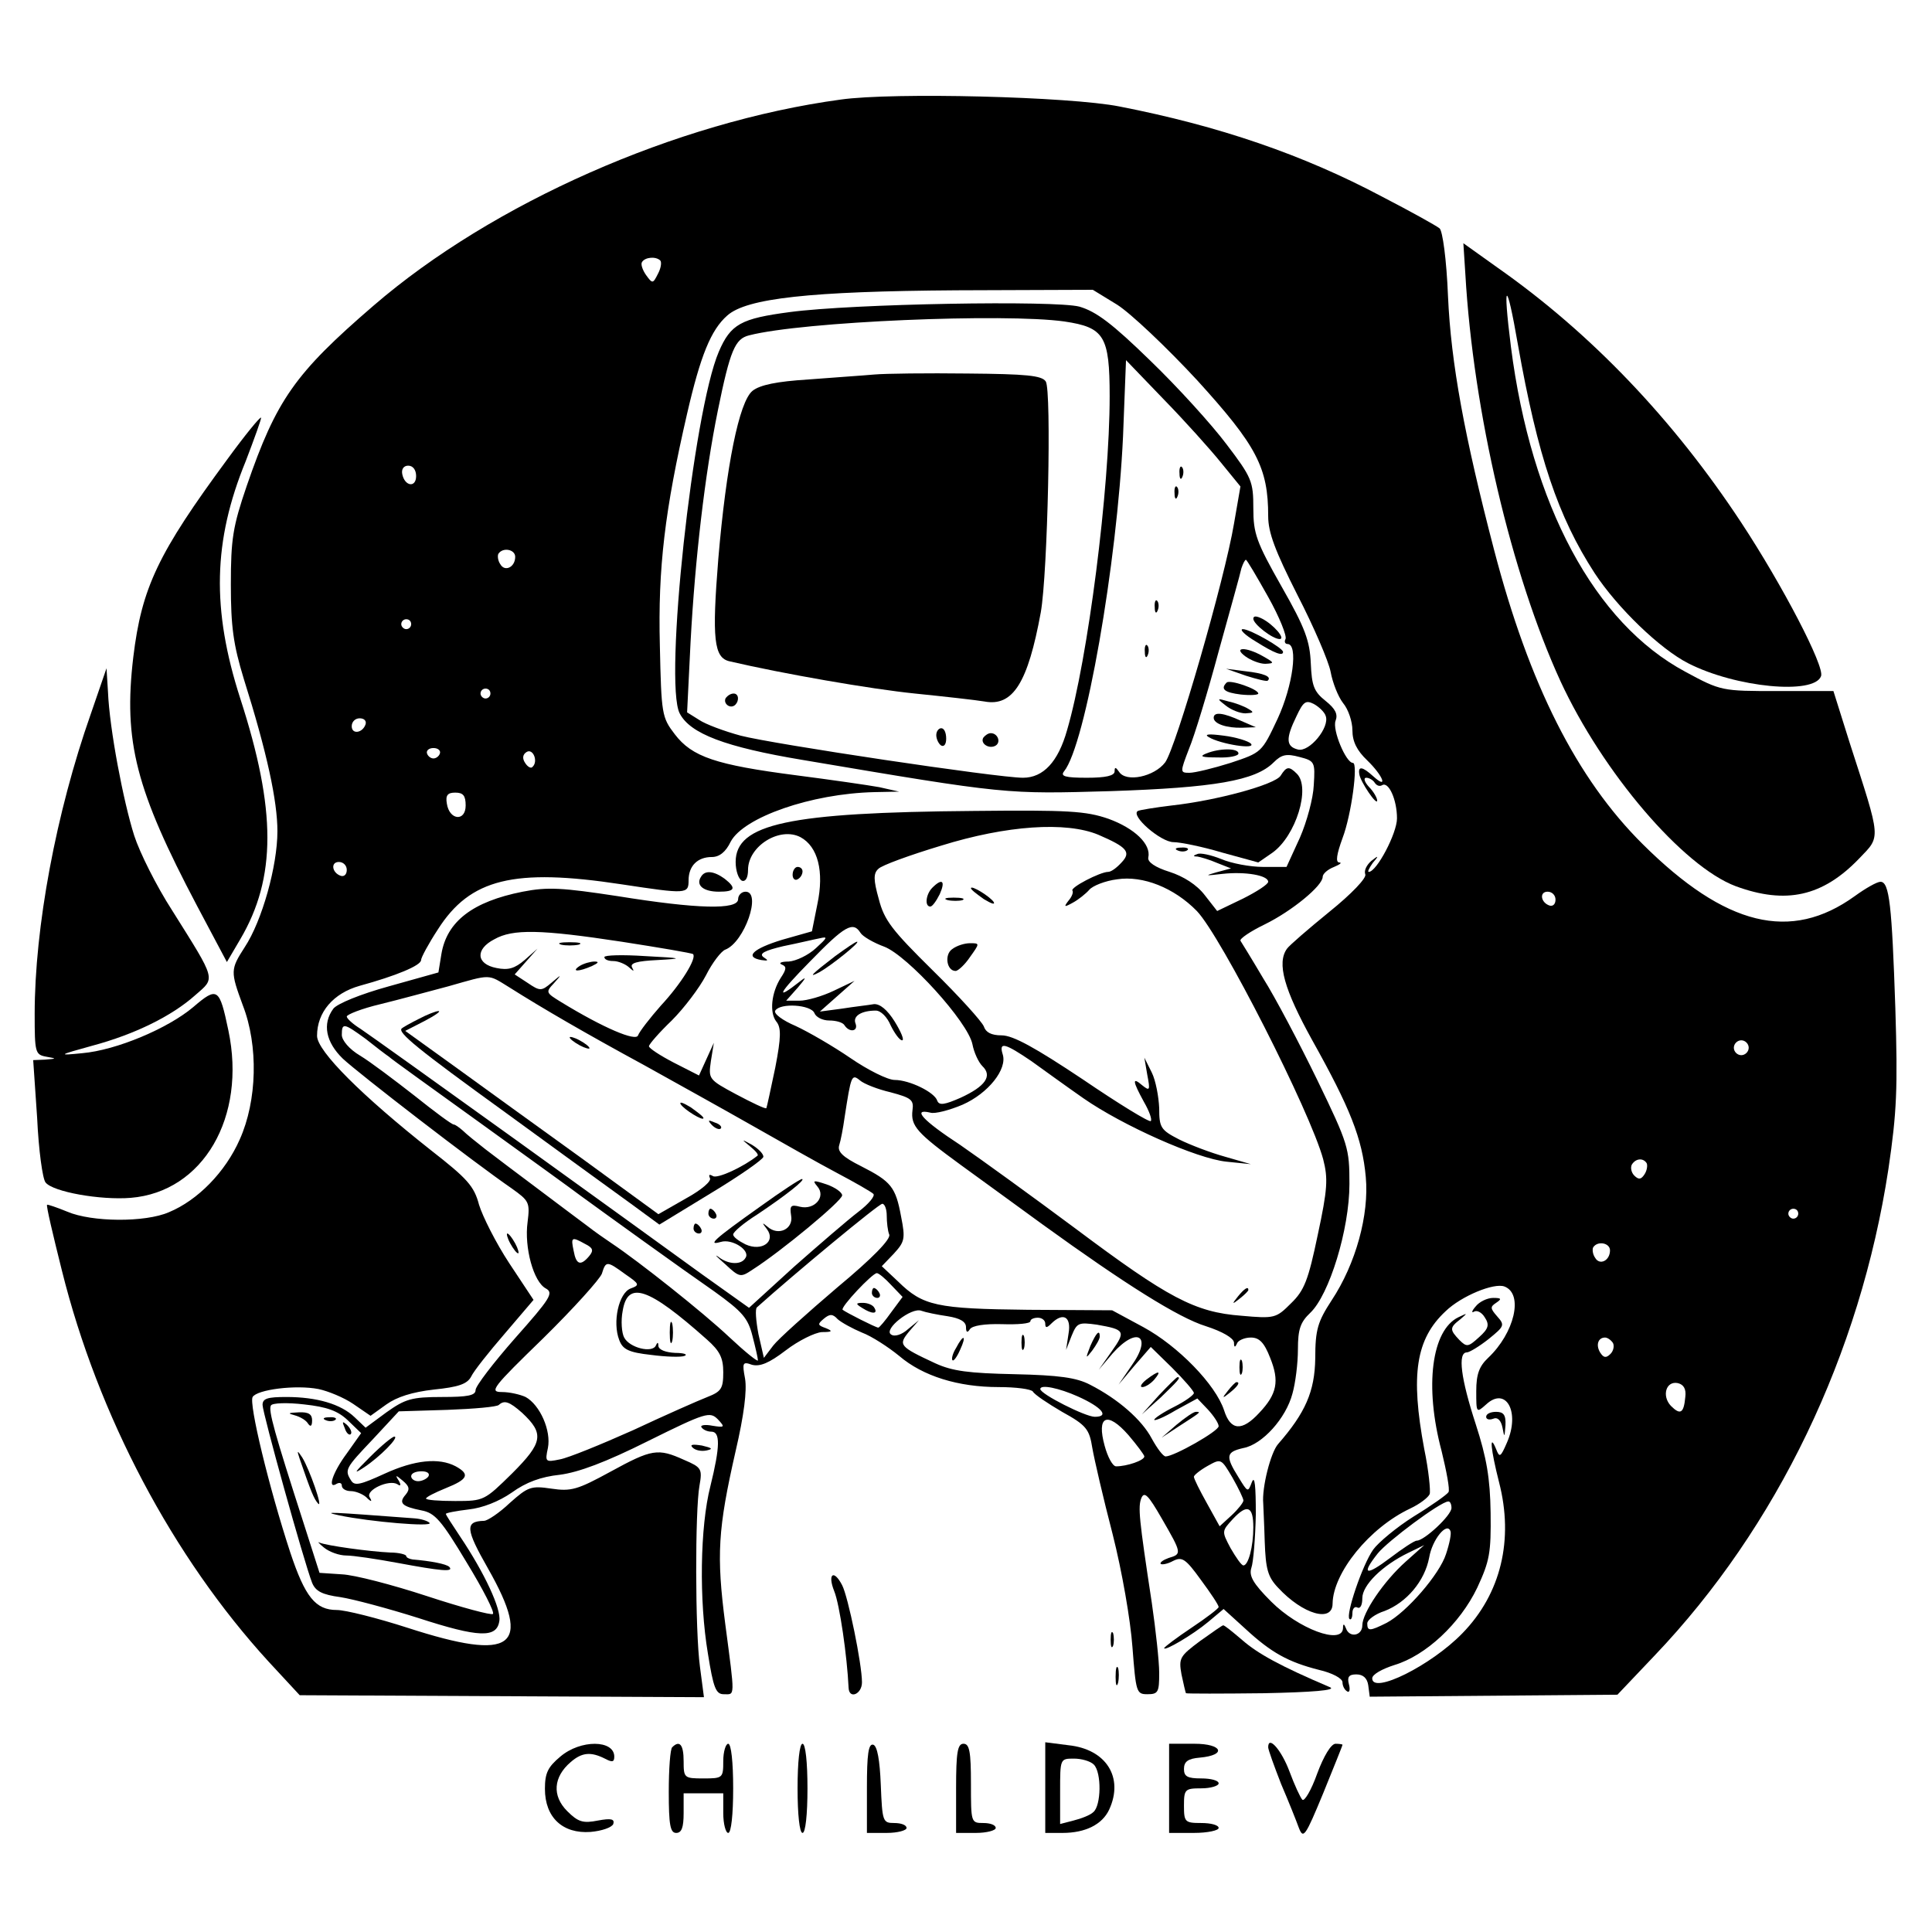 <?xml version="1.0" standalone="no"?>
<!DOCTYPE svg PUBLIC "-//W3C//DTD SVG 20010904//EN"
 "http://www.w3.org/TR/2001/REC-SVG-20010904/DTD/svg10.dtd">
<svg version="1.0" xmlns="http://www.w3.org/2000/svg"
 width="390pt" height="390pt" viewBox="0 0 390 390"
 preserveAspectRatio="xMidYMid meet">
<g transform="translate(0,390) scale(0.1,-0.1)"
fill="#000000" stroke="none">
<path d="M1697 3699 c-332 -45 -703 -209 -943 -416 -159 -137 -196 -190 -256
-364 -28 -82 -32 -107 -32 -199 0 -85 5 -121 26 -190 47 -149 68 -247 68 -308
0 -70 -31 -181 -66 -234 -29 -45 -29 -49 -4 -117 32 -82 29 -193 -6 -271 -29
-66 -85 -123 -143 -147 -48 -21 -156 -20 -205 1 -22 9 -40 15 -41 14 -2 -2 12
-61 30 -133 73 -293 224 -578 417 -789 l63 -68 408 -2 408 -2 -8 61 c-10 73
-10 317 -1 366 6 34 4 37 -31 52 -53 24 -65 22 -149 -24 -66 -36 -79 -40 -119
-34 -41 6 -47 4 -84 -29 -21 -20 -45 -36 -52 -36 -39 -1 -37 -17 8 -96 91
-160 51 -189 -162 -120 -62 20 -126 36 -143 36 -43 0 -64 26 -94 116 -43 131
-84 301 -76 314 9 15 87 25 133 16 19 -4 51 -17 70 -30 l35 -24 32 23 c21 15
52 25 96 30 49 5 67 11 75 26 5 11 36 50 68 87 l58 68 -49 74 c-27 41 -54 95
-61 118 -10 38 -24 53 -97 110 -138 109 -230 200 -230 231 0 48 33 86 86 101
73 20 124 41 124 52 0 5 15 33 34 62 65 102 153 124 370 91 132 -20 136 -20
136 8 0 29 18 47 47 47 15 0 28 10 38 31 26 49 162 97 290 100 l50 1 -40 9
c-22 4 -98 15 -168 24 -162 21 -210 37 -245 83 -26 34 -27 40 -30 179 -4 156
10 273 55 468 27 117 48 169 81 198 39 35 167 49 463 51 l275 1 49 -30 c27
-17 100 -86 162 -153 120 -132 143 -176 143 -274 0 -33 14 -70 59 -159 33 -64
63 -134 67 -155 4 -22 15 -50 25 -63 11 -13 19 -38 19 -55 0 -23 9 -41 30 -61
32 -31 43 -60 12 -32 -22 20 -31 21 -28 4 2 -15 36 -65 36 -53 0 5 -7 18 -17
28 -9 10 -11 18 -5 18 6 0 14 -5 17 -10 4 -6 10 -8 15 -5 13 8 30 -29 30 -67
0 -30 -41 -108 -57 -108 -3 0 1 8 8 18 13 15 12 16 -3 4 -9 -8 -15 -19 -12
-27 3 -7 -27 -39 -73 -76 -43 -35 -81 -68 -85 -74 -21 -29 -6 -82 51 -185 76
-136 101 -198 108 -276 7 -76 -20 -175 -69 -249 -28 -43 -33 -59 -33 -117 -1
-67 -20 -110 -75 -173 -15 -17 -33 -88 -30 -120 0 -5 2 -40 3 -77 2 -55 6 -71
27 -93 50 -54 110 -71 110 -32 1 62 74 153 157 192 19 9 36 22 39 29 2 6 -2
48 -11 91 -28 150 -17 222 43 278 32 31 98 58 119 50 39 -15 20 -94 -33 -144
-18 -17 -24 -33 -24 -67 0 -44 0 -45 20 -27 40 37 69 -15 42 -77 -13 -30 -15
-31 -22 -13 -14 34 -11 0 6 -67 30 -116 4 -225 -74 -305 -63 -65 -182 -124
-182 -91 0 8 20 19 45 27 63 19 132 83 167 156 25 54 28 70 27 151 -1 70 -8
111 -30 179 -30 92 -37 145 -18 145 5 0 25 12 44 27 32 26 33 28 17 46 -14 16
-14 19 -2 27 12 8 11 10 -6 10 -12 0 -28 -8 -35 -17 -8 -9 -9 -14 -4 -11 6 4
16 -1 22 -11 10 -15 8 -23 -11 -40 -22 -20 -25 -21 -40 -6 -20 21 -20 25 2 42
15 13 15 13 -4 4 -54 -26 -69 -139 -34 -270 10 -41 17 -78 14 -83 -3 -5 -34
-27 -70 -49 -35 -22 -72 -53 -82 -67 -22 -31 -56 -132 -48 -140 3 -3 6 2 6 12
0 9 5 14 10 11 6 -3 10 5 10 19 0 26 40 66 94 92 l31 15 -37 -33 c-45 -40 -88
-104 -88 -129 0 -21 -26 -26 -33 -6 -4 10 -6 10 -6 0 -2 -34 -90 -1 -145 54
-37 37 -45 52 -40 68 4 11 8 60 9 108 0 57 -2 80 -8 65 -8 -21 -8 -21 -27 10
-27 43 -25 51 10 59 38 7 86 60 99 110 6 21 11 61 11 89 0 41 5 55 25 74 38
36 79 168 79 260 0 72 -2 80 -65 210 -36 74 -85 167 -109 205 -23 39 -44 73
-46 76 -2 4 20 19 49 33 55 27 117 78 117 96 0 6 10 15 23 20 12 5 17 9 10 9
-7 1 -5 16 7 49 18 47 32 152 21 152 -14 0 -42 67 -35 85 5 13 0 24 -20 40
-24 19 -28 31 -30 76 -2 45 -11 71 -59 155 -51 90 -57 107 -57 158 0 54 -3 62
-54 129 -30 40 -99 116 -154 169 -77 75 -109 99 -143 109 -49 13 -458 6 -585
-11 -98 -13 -119 -24 -143 -80 -52 -121 -111 -668 -79 -730 21 -41 92 -68 248
-94 414 -70 410 -69 622 -63 209 7 292 21 329 58 16 16 26 18 52 11 31 -8 32
-10 29 -57 -1 -26 -14 -74 -28 -106 l-27 -59 -47 0 c-26 0 -64 7 -85 16 -20 8
-42 13 -48 10 -9 -3 -9 -5 0 -5 6 -1 24 -6 40 -13 l28 -11 -30 -8 c-24 -7 -22
-7 13 -3 46 5 92 -3 92 -16 0 -5 -23 -20 -51 -34 l-52 -25 -25 32 c-16 21 -43
38 -71 47 -29 9 -45 20 -43 29 6 27 -28 59 -80 78 -46 16 -82 18 -273 16 -373
-3 -480 -26 -480 -103 0 -18 6 -35 13 -38 7 -2 12 6 12 22 0 48 64 88 106 66
35 -19 48 -69 34 -135 l-11 -55 -60 -17 c-59 -18 -77 -35 -42 -41 14 -2 15 -1
4 6 -9 7 2 13 40 22 30 6 63 14 74 16 17 4 15 1 -8 -20 -15 -14 -40 -26 -55
-27 -15 0 -21 -3 -14 -6 10 -4 10 -9 -2 -27 -19 -30 -23 -70 -9 -88 10 -12 10
-31 -2 -93 -9 -43 -17 -80 -18 -82 -2 -2 -29 11 -61 28 -56 30 -56 31 -51 67
l6 37 -15 -33 -15 -33 -51 26 c-27 14 -50 29 -50 33 0 4 21 28 46 52 25 25 56
66 69 91 13 26 31 49 39 52 39 15 74 117 41 117 -8 0 -15 -7 -15 -15 0 -22
-82 -20 -243 6 -112 17 -141 19 -192 9 -101 -20 -153 -60 -164 -126 l-6 -37
-100 -28 c-58 -16 -104 -35 -112 -45 -23 -31 -15 -68 19 -101 32 -30 264 -209
341 -262 35 -25 37 -28 32 -68 -7 -51 12 -121 37 -134 16 -9 9 -20 -62 -100
-44 -50 -80 -97 -80 -105 0 -11 -16 -14 -68 -14 -61 0 -74 -4 -112 -31 l-42
-31 -22 21 c-28 27 -77 41 -138 41 -38 0 -48 -3 -48 -16 0 -16 83 -315 100
-359 7 -17 20 -24 57 -29 26 -4 97 -23 157 -42 123 -40 159 -41 164 -6 4 24
-30 97 -79 170 -16 24 -29 44 -29 46 0 2 21 6 46 9 28 3 61 16 87 34 29 21 59
32 97 36 38 5 92 25 178 68 117 58 125 60 141 44 15 -16 14 -17 -11 -13 -15 3
-25 1 -22 -3 3 -5 12 -9 20 -9 18 0 18 -29 -2 -110 -21 -82 -23 -231 -5 -338
11 -69 16 -82 32 -82 23 0 23 -10 3 142 -18 139 -15 191 21 349 17 73 23 122
19 146 -6 32 -5 35 14 28 16 -4 34 3 68 29 26 20 59 36 73 37 21 0 23 2 8 8
-17 6 -17 8 -4 19 12 10 18 10 28 -1 8 -7 30 -19 49 -27 19 -7 53 -29 75 -47
48 -41 119 -63 201 -63 35 0 65 -4 69 -9 3 -6 30 -24 59 -41 49 -27 55 -35 61
-73 4 -23 22 -101 41 -174 19 -75 36 -173 40 -228 7 -91 8 -95 30 -95 22 0 24
4 24 43 0 23 -7 87 -15 142 -26 171 -28 193 -21 211 6 14 14 6 41 -41 41 -71
41 -72 14 -80 -11 -4 -18 -9 -16 -12 3 -2 14 0 25 6 18 9 25 5 56 -38 20 -27
36 -51 36 -55 0 -3 -25 -22 -55 -42 -30 -20 -55 -39 -55 -41 0 -7 58 27 89 53
l31 26 44 -40 c52 -48 86 -67 149 -83 26 -6 47 -17 47 -25 0 -7 4 -15 9 -18 5
-4 7 3 4 14 -4 15 0 20 15 20 14 0 22 -8 24 -22 l3 -23 250 2 250 2 75 79
c247 259 415 608 472 982 17 115 19 163 14 325 -7 208 -12 255 -30 255 -7 0
-30 -13 -52 -29 -129 -93 -261 -61 -428 105 -133 132 -229 322 -300 594 -60
230 -87 377 -93 512 -3 75 -11 132 -17 137 -6 5 -58 34 -116 64 -160 85 -330
143 -530 182 -100 20 -457 29 -563 14z m-364 -325 c3 -4 1 -16 -5 -27 -10 -20
-11 -20 -24 -2 -7 10 -11 22 -8 26 6 10 28 12 37 3z m816 -123 c80 -12 91 -29
91 -151 0 -187 -44 -531 -86 -674 -18 -64 -48 -96 -89 -96 -51 0 -505 68 -570
85 -33 9 -71 23 -84 32 l-24 15 7 142 c9 168 29 339 55 467 25 123 35 145 63
152 108 28 516 45 637 28z m315 -284 l40 -49 -13 -75 c-19 -113 -117 -452
-139 -482 -22 -29 -79 -41 -93 -19 -7 10 -9 10 -9 1 0 -9 -18 -13 -56 -13 -44
0 -54 3 -46 13 43 53 107 419 119 676 l6 154 76 -79 c42 -43 94 -101 115 -127z
m-1624 -28 c0 -24 -23 -21 -28 4 -2 10 3 17 12 17 10 0 16 -9 16 -21z m200
-163 c0 -21 -21 -31 -30 -15 -5 7 -6 17 -4 21 9 14 34 9 34 -6z m1520 -81 c23
-41 38 -79 35 -85 -3 -5 -1 -10 4 -10 22 0 11 -84 -20 -151 -32 -68 -32 -68
-95 -89 -35 -11 -72 -20 -83 -20 -19 0 -19 1 -1 48 11 26 38 115 60 197 23 83
44 158 46 168 3 9 7 17 9 17 2 0 22 -34 45 -75z m-1730 -55 c0 -5 -4 -10 -10
-10 -5 0 -10 5 -10 10 0 6 5 10 10 10 6 0 10 -4 10 -10z m160 -140 c0 -5 -4
-10 -10 -10 -5 0 -10 5 -10 10 0 6 5 10 10 10 6 0 10 -4 10 -10z m1686 -45 c9
-23 -33 -74 -56 -68 -24 6 -25 22 -3 67 14 30 19 33 35 25 11 -6 22 -17 24
-24z m-1938 -17 c-6 -18 -28 -21 -28 -4 0 9 7 16 16 16 9 0 14 -5 12 -12z
m150 -59 c-2 -6 -8 -10 -13 -10 -5 0 -11 4 -13 10 -2 6 4 11 13 11 9 0 15 -5
13 -11z m187 -27 c-3 -4 -10 0 -15 8 -6 9 -5 17 3 22 13 8 24 -19 12 -30z
m-135 -78 c0 -33 -33 -30 -38 4 -3 17 2 22 17 22 16 0 21 -6 21 -26z m1277
-59 c58 -25 67 -35 47 -56 -10 -11 -21 -19 -27 -19 -16 0 -78 -32 -72 -38 2
-3 -1 -12 -8 -20 -10 -13 -9 -14 9 -4 11 6 26 18 33 26 7 8 32 18 56 21 52 8
115 -17 161 -64 49 -51 229 -405 255 -501 10 -39 9 -60 -11 -153 -19 -91 -27
-112 -54 -138 -30 -30 -33 -31 -100 -25 -94 7 -148 36 -335 176 -86 64 -191
140 -233 169 -75 49 -98 74 -60 65 9 -3 39 5 65 16 52 23 91 72 81 102 -8 26
5 22 58 -14 25 -18 72 -52 105 -75 79 -55 229 -122 289 -128 l49 -5 -52 15
c-29 8 -71 24 -93 35 -37 19 -40 24 -40 63 -1 23 -7 56 -15 72 l-15 30 6 -35
c6 -31 5 -33 -10 -21 -21 18 -20 9 3 -33 11 -19 17 -36 14 -39 -3 -3 -65 35
-137 84 -96 64 -141 89 -164 89 -21 0 -32 6 -36 18 -4 10 -50 61 -103 113 -82
81 -98 101 -109 144 -11 39 -11 52 -1 61 6 7 64 28 127 47 132 41 252 49 317
22z m-1517 -71 c0 -9 -5 -14 -12 -12 -18 6 -21 28 -4 28 9 0 16 -7 16 -16z
m2440 -60 c0 -9 -5 -14 -12 -12 -18 6 -21 28 -4 28 9 0 16 -7 16 -16z m-1403
-67 c4 -7 26 -20 48 -28 47 -18 169 -152 178 -197 3 -16 12 -36 20 -44 21 -20
6 -41 -44 -64 -32 -14 -43 -16 -47 -6 -5 17 -56 42 -86 42 -14 0 -54 20 -89
44 -35 24 -85 53 -111 65 -26 11 -45 25 -41 31 10 16 72 12 79 -5 3 -8 16 -15
30 -15 14 0 28 -4 31 -10 10 -15 28 -12 22 4 -6 15 12 26 41 26 10 0 23 -13
30 -30 8 -16 18 -30 23 -30 5 0 -2 17 -15 38 -15 24 -30 36 -42 35 -11 -2 -39
-5 -64 -9 l-45 -6 35 31 35 31 -42 -20 c-23 -11 -54 -20 -69 -20 l-27 0 24 27
c16 19 18 23 4 12 -52 -41 -44 -25 20 40 70 72 87 82 102 58z m-482 -18 c77
-12 142 -23 144 -25 8 -8 -24 -60 -65 -104 -22 -25 -43 -52 -46 -60 -4 -13
-70 15 -155 67 -31 19 -32 20 -15 38 17 19 16 19 -5 1 -20 -17 -23 -17 -48 0
l-26 17 23 26 23 26 -26 -23 c-20 -17 -33 -21 -57 -16 -41 8 -43 38 -4 58 37
21 93 20 257 -5z m-227 -92 c68 -43 156 -94 272 -157 63 -35 162 -90 220 -123
58 -33 134 -76 170 -95 36 -19 69 -38 73 -42 4 -4 -9 -20 -30 -36 -21 -16 -79
-66 -130 -111 l-91 -83 -94 67 c-51 37 -221 160 -378 273 -157 113 -297 213
-312 223 -16 10 -28 21 -28 25 0 4 30 16 68 25 37 9 99 26 137 36 88 25 79 25
123 -2z m-290 -104 c20 -16 41 -32 47 -36 5 -5 89 -65 186 -135 97 -70 187
-135 200 -145 48 -35 206 -149 271 -194 57 -41 68 -54 77 -90 6 -23 11 -45 11
-49 0 -4 -26 17 -58 47 -53 50 -183 153 -237 189 -12 8 -35 24 -49 35 -15 11
-60 45 -100 75 -40 30 -88 66 -106 80 -18 14 -39 31 -46 38 -7 6 -15 12 -18
12 -4 0 -39 26 -79 58 -41 32 -90 69 -110 81 -22 13 -37 31 -37 42 0 25 4 24
48 -8z m2792 -18 c0 -8 -7 -15 -15 -15 -8 0 -15 7 -15 15 0 8 7 15 15 15 8 0
15 -7 15 -15z m-1732 -90 c41 -11 47 -15 44 -36 -4 -32 9 -46 98 -111 41 -30
116 -84 165 -120 166 -120 274 -188 329 -205 34 -11 56 -24 57 -33 0 -10 2
-11 6 -2 2 6 15 12 28 12 17 0 27 -10 39 -41 19 -47 14 -73 -22 -111 -35 -38
-58 -36 -71 5 -17 52 -93 130 -163 168 l-63 34 -170 1 c-185 2 -212 8 -262 57
l-33 31 24 25 c22 24 24 30 15 75 -11 60 -20 71 -81 102 -36 18 -48 29 -44 42
3 9 8 35 11 57 13 84 14 88 31 74 8 -7 36 -18 62 -24z m1526 -143 c2 -4 1 -14
-4 -22 -7 -11 -12 -12 -21 -3 -6 6 -8 16 -5 22 8 13 23 14 30 3z m-1534 -106
c0 -13 2 -31 5 -38 4 -9 -34 -48 -105 -107 -61 -52 -119 -104 -129 -117 l-19
-25 -11 48 c-5 27 -7 51 -3 54 77 69 246 209 253 209 5 0 9 -11 9 -24z m1840
4 c0 -5 -4 -10 -10 -10 -5 0 -10 5 -10 10 0 6 5 10 10 10 6 0 10 -4 10 -10z
m-2449 -61 c16 -8 18 -13 8 -25 -17 -20 -26 -17 -31 11 -6 28 -4 29 23 14z
m2069 -13 c0 -21 -21 -31 -30 -15 -5 7 -6 17 -4 21 9 14 34 9 34 -6z m-1988
-48 c29 -20 30 -22 11 -29 -24 -9 -37 -68 -23 -104 7 -19 19 -25 64 -30 30 -4
61 -5 68 -2 7 3 -2 6 -19 6 -19 1 -33 6 -34 14 0 8 -2 8 -5 1 -7 -16 -53 -5
-64 16 -5 9 -7 34 -3 54 10 61 51 48 170 -58 26 -23 33 -37 33 -66 0 -33 -4
-39 -32 -50 -18 -7 -86 -37 -150 -67 -65 -29 -131 -56 -148 -59 -29 -6 -30 -5
-24 23 7 35 -16 87 -45 103 -11 5 -32 10 -48 10 -26 0 -19 9 84 109 61 60 114
119 118 130 8 26 10 26 47 -1z m537 -22 l23 -24 -23 -31 c-12 -17 -24 -31 -26
-31 -5 0 -66 31 -72 36 -5 5 60 74 69 74 4 0 17 -11 29 -24z m114 -63 c25 -4
37 -11 37 -22 0 -11 3 -12 8 -4 5 7 29 11 65 10 31 -1 57 1 57 6 0 4 7 7 15 7
8 0 15 -5 15 -12 0 -9 3 -9 12 0 24 24 41 14 35 -20 l-5 -33 11 28 c11 27 14
28 51 23 57 -10 59 -13 30 -54 l-26 -37 28 33 c50 56 81 35 38 -25 l-26 -38
32 38 33 38 43 -42 c24 -24 44 -47 44 -51 0 -4 -18 -17 -40 -28 -22 -11 -40
-23 -40 -26 0 -3 20 5 43 19 l44 24 21 -22 c12 -13 22 -28 22 -34 0 -10 -90
-61 -107 -61 -5 0 -17 16 -28 36 -20 38 -68 80 -125 109 -27 14 -62 19 -152
21 -92 2 -125 6 -160 22 -73 34 -75 37 -53 64 l20 23 -22 -18 c-12 -11 -27
-16 -34 -11 -17 10 41 56 61 48 8 -3 32 -8 53 -11z m1343 -54 c3 -6 1 -16 -5
-22 -9 -9 -14 -8 -21 3 -9 15 -4 30 10 30 5 0 12 -5 16 -11z m146 -109 c-3
-33 -10 -37 -29 -18 -19 20 -10 51 14 46 12 -3 17 -12 15 -28z m-1226 1 c49
-22 64 -41 34 -41 -19 0 -110 46 -110 56 0 10 38 2 76 -15z m-1474 -48 l27
-26 -29 -41 c-29 -39 -40 -74 -20 -61 6 3 10 1 10 -4 0 -6 8 -11 18 -11 10 0
24 -6 31 -12 11 -11 13 -10 7 0 -8 14 39 36 56 26 7 -5 8 -2 3 7 -8 12 -6 12
8 0 13 -11 15 -17 6 -28 -15 -17 -8 -24 32 -32 27 -5 40 -20 91 -105 33 -54
57 -101 53 -104 -3 -3 -63 13 -133 36 -70 23 -147 43 -172 44 l-45 3 -32 100
c-59 183 -72 229 -66 238 3 5 33 6 67 2 46 -5 68 -13 88 -32z m352 15 c45 -42
42 -60 -20 -122 -56 -55 -57 -56 -115 -56 -33 0 -59 2 -59 5 0 3 18 12 40 21
45 18 49 28 20 44 -34 18 -83 13 -144 -15 -48 -22 -60 -25 -67 -14 -14 22 -12
25 44 84 l52 56 98 3 c54 2 100 6 104 10 11 10 21 7 47 -16z m1256 -88 c0 -8
-35 -20 -57 -20 -7 0 -17 19 -23 41 -17 61 5 71 48 22 17 -20 32 -40 32 -43z
m200 -89 c0 -4 -11 -18 -24 -30 l-24 -22 -26 47 c-14 25 -26 49 -26 53 0 3 12
13 28 22 27 15 27 15 50 -24 12 -21 22 -42 22 -46z m-1645 49 c-3 -5 -13 -10
-21 -10 -8 0 -14 5 -14 10 0 6 9 10 21 10 11 0 17 -4 14 -10z m2065 -64 c0
-15 -55 -66 -70 -66 -5 0 -29 -16 -54 -35 -49 -37 -59 -34 -25 9 20 25 126
104 142 105 4 1 7 -5 7 -13z m-400 -39 c0 -39 -10 -77 -20 -77 -4 0 -15 16
-26 35 -18 34 -18 34 5 59 29 31 41 25 41 -17z m389 -54 c-13 -41 -80 -118
-120 -139 -34 -17 -39 -17 -39 -1 0 7 16 19 35 25 44 17 81 60 90 108 6 36 36
73 43 53 2 -5 -2 -25 -9 -46z"/>
<path d="M1765 3144 c-22 -2 -82 -6 -133 -10 -64 -4 -98 -11 -113 -23 -27 -22
-53 -151 -69 -339 -13 -162 -9 -200 23 -207 107 -25 285 -56 374 -65 59 -6
122 -13 140 -16 58 -11 88 38 114 180 14 79 22 448 10 466 -8 12 -39 15 -158
16 -81 1 -166 0 -188 -2z"/>
<path d="M1465 2491 c-6 -11 9 -23 19 -14 9 9 7 23 -3 23 -6 0 -12 -4 -16 -9z"/>
<path d="M1890 2416 c0 -8 5 -18 10 -21 6 -3 10 3 10 14 0 12 -4 21 -10 21 -5
0 -10 -6 -10 -14z"/>
<path d="M1985 2411 c-7 -12 12 -24 25 -16 11 7 4 25 -10 25 -5 0 -11 -4 -15
-9z"/>
<path d="M2381 2944 c0 -11 3 -14 6 -6 3 7 2 16 -1 19 -3 4 -6 -2 -5 -13z"/>
<path d="M2371 2904 c0 -11 3 -14 6 -6 3 7 2 16 -1 19 -3 4 -6 -2 -5 -13z"/>
<path d="M2331 2674 c0 -11 3 -14 6 -6 3 7 2 16 -1 19 -3 4 -6 -2 -5 -13z"/>
<path d="M2311 2584 c0 -11 3 -14 6 -6 3 7 2 16 -1 19 -3 4 -6 -2 -5 -13z"/>
<path d="M2530 2651 c0 -11 39 -41 53 -41 13 0 -12 29 -35 41 -12 6 -18 6 -18
0z"/>
<path d="M2535 2605 c38 -24 55 -30 55 -21 0 8 -67 46 -81 46 -8 0 4 -12 26
-25z"/>
<path d="M2514 2575 c11 -8 29 -15 40 -15 19 1 19 2 -4 15 -35 20 -62 19 -36
0z"/>
<path d="M2515 2536 c22 -7 42 -12 44 -10 9 8 -8 15 -45 19 l-39 5 40 -14z"/>
<path d="M2476 2522 c-13 -13 -4 -20 29 -24 19 -2 35 -1 35 2 0 9 -58 29 -64
22z"/>
<path d="M2474 2476 c11 -9 29 -16 40 -16 17 1 18 2 6 9 -8 5 -26 12 -40 15
-24 7 -24 6 -6 -8z"/>
<path d="M2450 2451 c0 -12 26 -21 58 -20 l27 1 -30 13 c-35 16 -55 19 -55 6z"/>
<path d="M2440 2412 c23 -14 97 -26 85 -13 -5 5 -30 13 -55 16 -30 4 -40 3
-30 -3z"/>
<path d="M2435 2379 c-15 -6 -9 -8 23 -8 23 -1 42 3 42 8 0 11 -38 11 -65 0z"/>
<path d="M1882 2108 c-13 -13 -16 -38 -4 -38 4 0 12 11 19 25 12 27 5 33 -15
13z"/>
<path d="M1960 2107 c0 -3 12 -12 26 -22 15 -9 23 -12 20 -6 -7 11 -46 35 -46
28z"/>
<path d="M1913 2083 c9 -2 23 -2 30 0 6 3 -1 5 -18 5 -16 0 -22 -2 -12 -5z"/>
<path d="M1922 1984 c-16 -11 -11 -44 7 -44 5 0 19 13 29 28 20 28 20 28 0 28
-11 0 -27 -5 -36 -12z"/>
<path d="M2499 1283 c-13 -16 -12 -17 4 -4 9 7 17 15 17 17 0 8 -8 3 -21 -13z"/>
<path d="M1686 1970 c-47 -36 -57 -46 -31 -32 23 13 83 61 75 61 -3 0 -22 -13
-44 -29z"/>
<path d="M1133 1993 c9 -2 25 -2 35 0 9 3 1 5 -18 5 -19 0 -27 -2 -17 -5z"/>
<path d="M1220 1968 c0 -5 8 -8 18 -8 10 0 24 -6 31 -12 10 -9 12 -10 7 -1 -5
9 10 13 51 15 54 3 52 4 -25 8 -45 3 -82 2 -82 -2z"/>
<path d="M1170 1950 c-18 -12 -2 -12 25 0 13 6 15 9 5 9 -8 0 -22 -4 -30 -9z"/>
<path d="M845 1843 c-16 -8 -32 -17 -34 -19 -9 -8 31 -41 211 -171 104 -76
216 -157 249 -181 l60 -44 105 64 c58 35 105 68 105 73 0 6 -10 16 -23 24 -22
12 -22 12 -4 -3 11 -9 18 -17 15 -19 -29 -23 -81 -47 -90 -41 -7 4 -9 3 -6 -4
4 -6 -17 -24 -48 -41 l-56 -32 -155 113 c-86 62 -201 145 -256 185 l-100 72
39 20 c21 11 34 20 28 20 -5 0 -23 -7 -40 -16z"/>
<path d="M1150 1806 c0 -3 9 -10 20 -16 11 -6 20 -8 20 -6 0 3 -9 10 -20 16
-11 6 -20 8 -20 6z"/>
<path d="M1374 1671 c7 -11 46 -35 46 -28 0 3 -12 12 -26 22 -15 9 -23 12 -20
6z"/>
<path d="M1437 1629 c7 -7 15 -10 18 -7 3 3 -2 9 -12 12 -14 6 -15 5 -6 -5z"/>
<path d="M1534 1464 c-93 -66 -107 -79 -79 -71 23 7 60 -17 50 -32 -8 -15 -35
-14 -55 2 -9 6 -3 0 14 -15 29 -27 31 -27 55 -11 58 37 181 139 181 150 0 6
-14 16 -31 22 -27 9 -30 9 -19 -4 18 -21 -6 -48 -35 -41 -19 5 -21 2 -18 -18
5 -27 -26 -42 -48 -22 -11 9 -11 8 -1 -5 19 -25 -10 -46 -43 -31 -14 7 -25 15
-25 20 0 5 21 23 48 40 57 38 99 71 91 72 -4 0 -42 -25 -85 -56z"/>
<path d="M1430 1450 c0 -5 5 -10 11 -10 5 0 7 5 4 10 -3 6 -8 10 -11 10 -2 0
-4 -4 -4 -10z"/>
<path d="M1400 1420 c0 -5 5 -10 11 -10 5 0 7 5 4 10 -3 6 -8 10 -11 10 -2 0
-4 -4 -4 -10z"/>
<path d="M2502 1140 c0 -14 2 -19 5 -12 2 6 2 18 0 25 -3 6 -5 1 -5 -13z"/>
<path d="M2479 1093 c-13 -16 -12 -17 4 -4 16 13 21 21 13 21 -2 0 -10 -8 -17
-17z"/>
<path d="M1352 1210 c0 -19 2 -27 5 -17 2 9 2 25 0 35 -3 9 -5 1 -5 -18z"/>
<path d="M1760 1290 c0 -5 5 -10 11 -10 5 0 7 5 4 10 -3 6 -8 10 -11 10 -2 0
-4 -4 -4 -10z"/>
<path d="M1740 1260 c20 -13 33 -13 25 0 -3 6 -14 10 -23 10 -15 0 -15 -2 -2
-10z"/>
<path d="M2062 1190 c0 -14 2 -19 5 -12 2 6 2 18 0 25 -3 6 -5 1 -5 -13z"/>
<path d="M2201 1183 c-10 -26 -10 -27 4 -9 8 11 15 23 15 28 0 15 -7 8 -19
-19z"/>
<path d="M1930 1179 c-7 -11 -10 -23 -7 -25 2 -2 9 7 15 21 14 30 7 33 -8 4z"/>
<path d="M2314 1115 c-10 -8 -14 -15 -8 -15 6 0 17 7 24 15 16 19 9 19 -16 0z"/>
<path d="M2339 1083 l-34 -38 38 34 c34 33 42 41 34 41 -2 0 -19 -17 -38 -37z"/>
<path d="M2375 1024 l-30 -26 35 23 c45 29 45 29 34 29 -5 0 -22 -12 -39 -26z"/>
<path d="M595 1043 c11 -3 23 -10 27 -17 5 -7 8 -5 8 7 0 12 -7 17 -27 16 -22
-1 -23 -2 -8 -6z"/>
<path d="M658 1033 c7 -3 16 -2 19 1 4 3 -2 6 -13 5 -11 0 -14 -3 -6 -6z"/>
<path d="M696 1017 c3 -10 9 -15 12 -12 3 3 0 11 -7 18 -10 9 -11 8 -5 -6z"/>
<path d="M605 955 c23 -67 29 -81 37 -90 11 -12 -17 69 -32 93 -10 15 -11 15
-5 -3z"/>
<path d="M685 841 c62 -13 191 -24 182 -15 -4 4 -17 8 -30 9 -174 13 -189 14
-152 6z"/>
<path d="M654 776 c11 -9 31 -16 45 -16 14 0 61 -7 104 -15 86 -16 114 -19
104 -8 -6 6 -38 12 -74 15 -7 1 -13 4 -13 7 0 3 -15 7 -32 7 -43 2 -129 14
-143 20 -5 3 -1 -2 9 -10z"/>
<path d="M747 959 c-32 -32 -35 -36 -12 -21 33 22 72 62 61 62 -4 0 -26 -18
-49 -41z"/>
<path d="M2958 3347 c16 -279 93 -606 192 -822 85 -184 247 -374 354 -414 101
-37 175 -21 249 56 44 46 45 35 -19 233 l-33 105 -113 0 c-112 0 -114 0 -186
39 -183 98 -311 336 -352 656 -17 135 -9 138 14 5 40 -226 81 -348 155 -462
46 -70 132 -153 189 -182 96 -49 254 -64 268 -26 8 19 -78 184 -161 310 -137
208 -303 382 -491 514 l-70 50 4 -62z"/>
<path d="M459 2973 c-140 -190 -173 -259 -190 -400 -20 -170 5 -267 129 -502
l60 -113 27 46 c73 124 73 261 0 486 -58 180 -55 318 11 479 18 47 32 86 31
88 -2 2 -33 -36 -68 -84z"/>
<path d="M183 2458 c-70 -199 -113 -430 -113 -605 0 -77 1 -82 23 -86 22 -4
22 -4 -2 -6 l-24 -1 8 -117 c3 -65 11 -123 17 -130 15 -19 111 -36 172 -31
146 12 234 163 197 338 -18 86 -22 89 -71 47 -51 -43 -155 -87 -224 -93 -50
-5 -49 -4 20 15 86 23 161 60 208 102 41 36 44 27 -47 172 -31 48 -65 116 -76
150 -22 69 -50 216 -53 290 l-3 48 -32 -93z"/>
<path d="M2585 2334 c-12 -18 -129 -50 -220 -60 -33 -4 -64 -9 -68 -11 -16 -9
46 -63 72 -63 13 0 58 -9 98 -21 l73 -20 29 20 c47 34 77 131 49 159 -16 16
-21 15 -33 -4z"/>
<path d="M2378 2183 c7 -3 16 -2 19 1 4 3 -2 6 -13 5 -11 0 -14 -3 -6 -6z"/>
<path d="M1600 2134 c0 -8 5 -12 10 -9 6 3 10 10 10 16 0 5 -4 9 -10 9 -5 0
-10 -7 -10 -16z"/>
<path d="M1415 2130 c-11 -17 5 -30 36 -30 33 0 36 7 12 26 -22 16 -40 18 -48
4z"/>
<path d="M1030 1390 c6 -11 13 -20 16 -20 2 0 0 9 -6 20 -6 11 -13 20 -16 20
-2 0 0 -9 6 -20z"/>
<path d="M3000 1040 c0 -5 6 -7 14 -4 9 4 16 -3 19 -18 4 -21 4 -20 6 5 1 21
-4 27 -19 27 -11 0 -20 -4 -20 -10z"/>
<path d="M1398 978 c6 -6 18 -8 28 -6 14 3 12 5 -9 10 -19 3 -25 2 -19 -4z"/>
<path d="M1684 688 c11 -27 26 -131 29 -195 1 -24 27 -13 27 11 0 37 -28 173
-40 196 -17 33 -30 23 -16 -12z"/>
<path d="M2422 587 c-40 -30 -43 -34 -37 -67 4 -19 8 -36 9 -38 2 -1 72 -1
157 0 98 2 147 6 134 12 -101 43 -146 68 -177 95 -20 17 -37 31 -39 30 -2 0
-23 -15 -47 -32z"/>
<path d="M2242 590 c0 -14 2 -19 5 -12 2 6 2 18 0 25 -3 6 -5 1 -5 -13z"/>
<path d="M2252 515 c0 -16 2 -22 5 -12 2 9 2 23 0 30 -3 6 -5 -1 -5 -18z"/>
<path d="M1131 354 c-25 -21 -31 -33 -31 -65 0 -58 36 -91 92 -87 23 2 43 9
46 16 3 10 -4 12 -31 7 -30 -6 -40 -3 -62 19 -31 31 -28 69 7 99 23 20 41 21
69 7 15 -8 19 -7 19 4 0 34 -68 35 -109 0z"/>
<path d="M1357 373 c-4 -3 -7 -44 -7 -90 0 -67 3 -83 15 -83 11 0 15 11 15 40
l0 40 40 0 40 0 0 -40 c0 -22 5 -40 10 -40 6 0 10 37 10 90 0 53 -4 90 -10 90
-5 0 -10 -16 -10 -35 0 -34 -1 -35 -40 -35 -39 0 -40 1 -40 35 0 33 -8 43 -23
28z"/>
<path d="M1610 290 c0 -53 4 -90 10 -90 6 0 10 37 10 90 0 53 -4 90 -10 90 -6
0 -10 -37 -10 -90z"/>
<path d="M1750 291 l0 -91 40 0 c22 0 40 5 40 10 0 6 -11 10 -25 10 -23 0 -24
3 -27 77 -2 50 -7 78 -15 81 -10 3 -13 -19 -13 -87z"/>
<path d="M1930 290 l0 -90 40 0 c22 0 40 5 40 10 0 6 -11 10 -25 10 -25 0 -25
1 -25 80 0 64 -3 80 -15 80 -12 0 -15 -17 -15 -90z"/>
<path d="M2110 291 l0 -91 35 0 c46 0 80 17 94 47 30 65 -6 122 -82 130 l-47
6 0 -92z m98 47 c16 -16 15 -83 -1 -96 -6 -6 -24 -13 -40 -17 l-27 -7 0 66 c0
66 0 66 28 66 15 0 33 -5 40 -12z"/>
<path d="M2360 290 l0 -90 50 0 c28 0 50 5 50 10 0 6 -16 10 -35 10 -33 0 -35
2 -35 35 0 33 2 35 35 35 19 0 35 5 35 10 0 6 -16 10 -35 10 -28 0 -35 4 -35
19 0 15 8 21 32 23 55 5 46 28 -11 28 l-51 0 0 -90z"/>
<path d="M2560 373 c0 -5 12 -38 26 -74 15 -35 31 -75 36 -89 9 -23 13 -17 49
70 21 52 39 96 39 98 0 1 -7 2 -14 2 -9 0 -24 -25 -37 -60 -12 -34 -26 -57
-30 -53 -4 4 -16 30 -26 57 -16 43 -43 74 -43 49z"/>
</g>
</svg>
